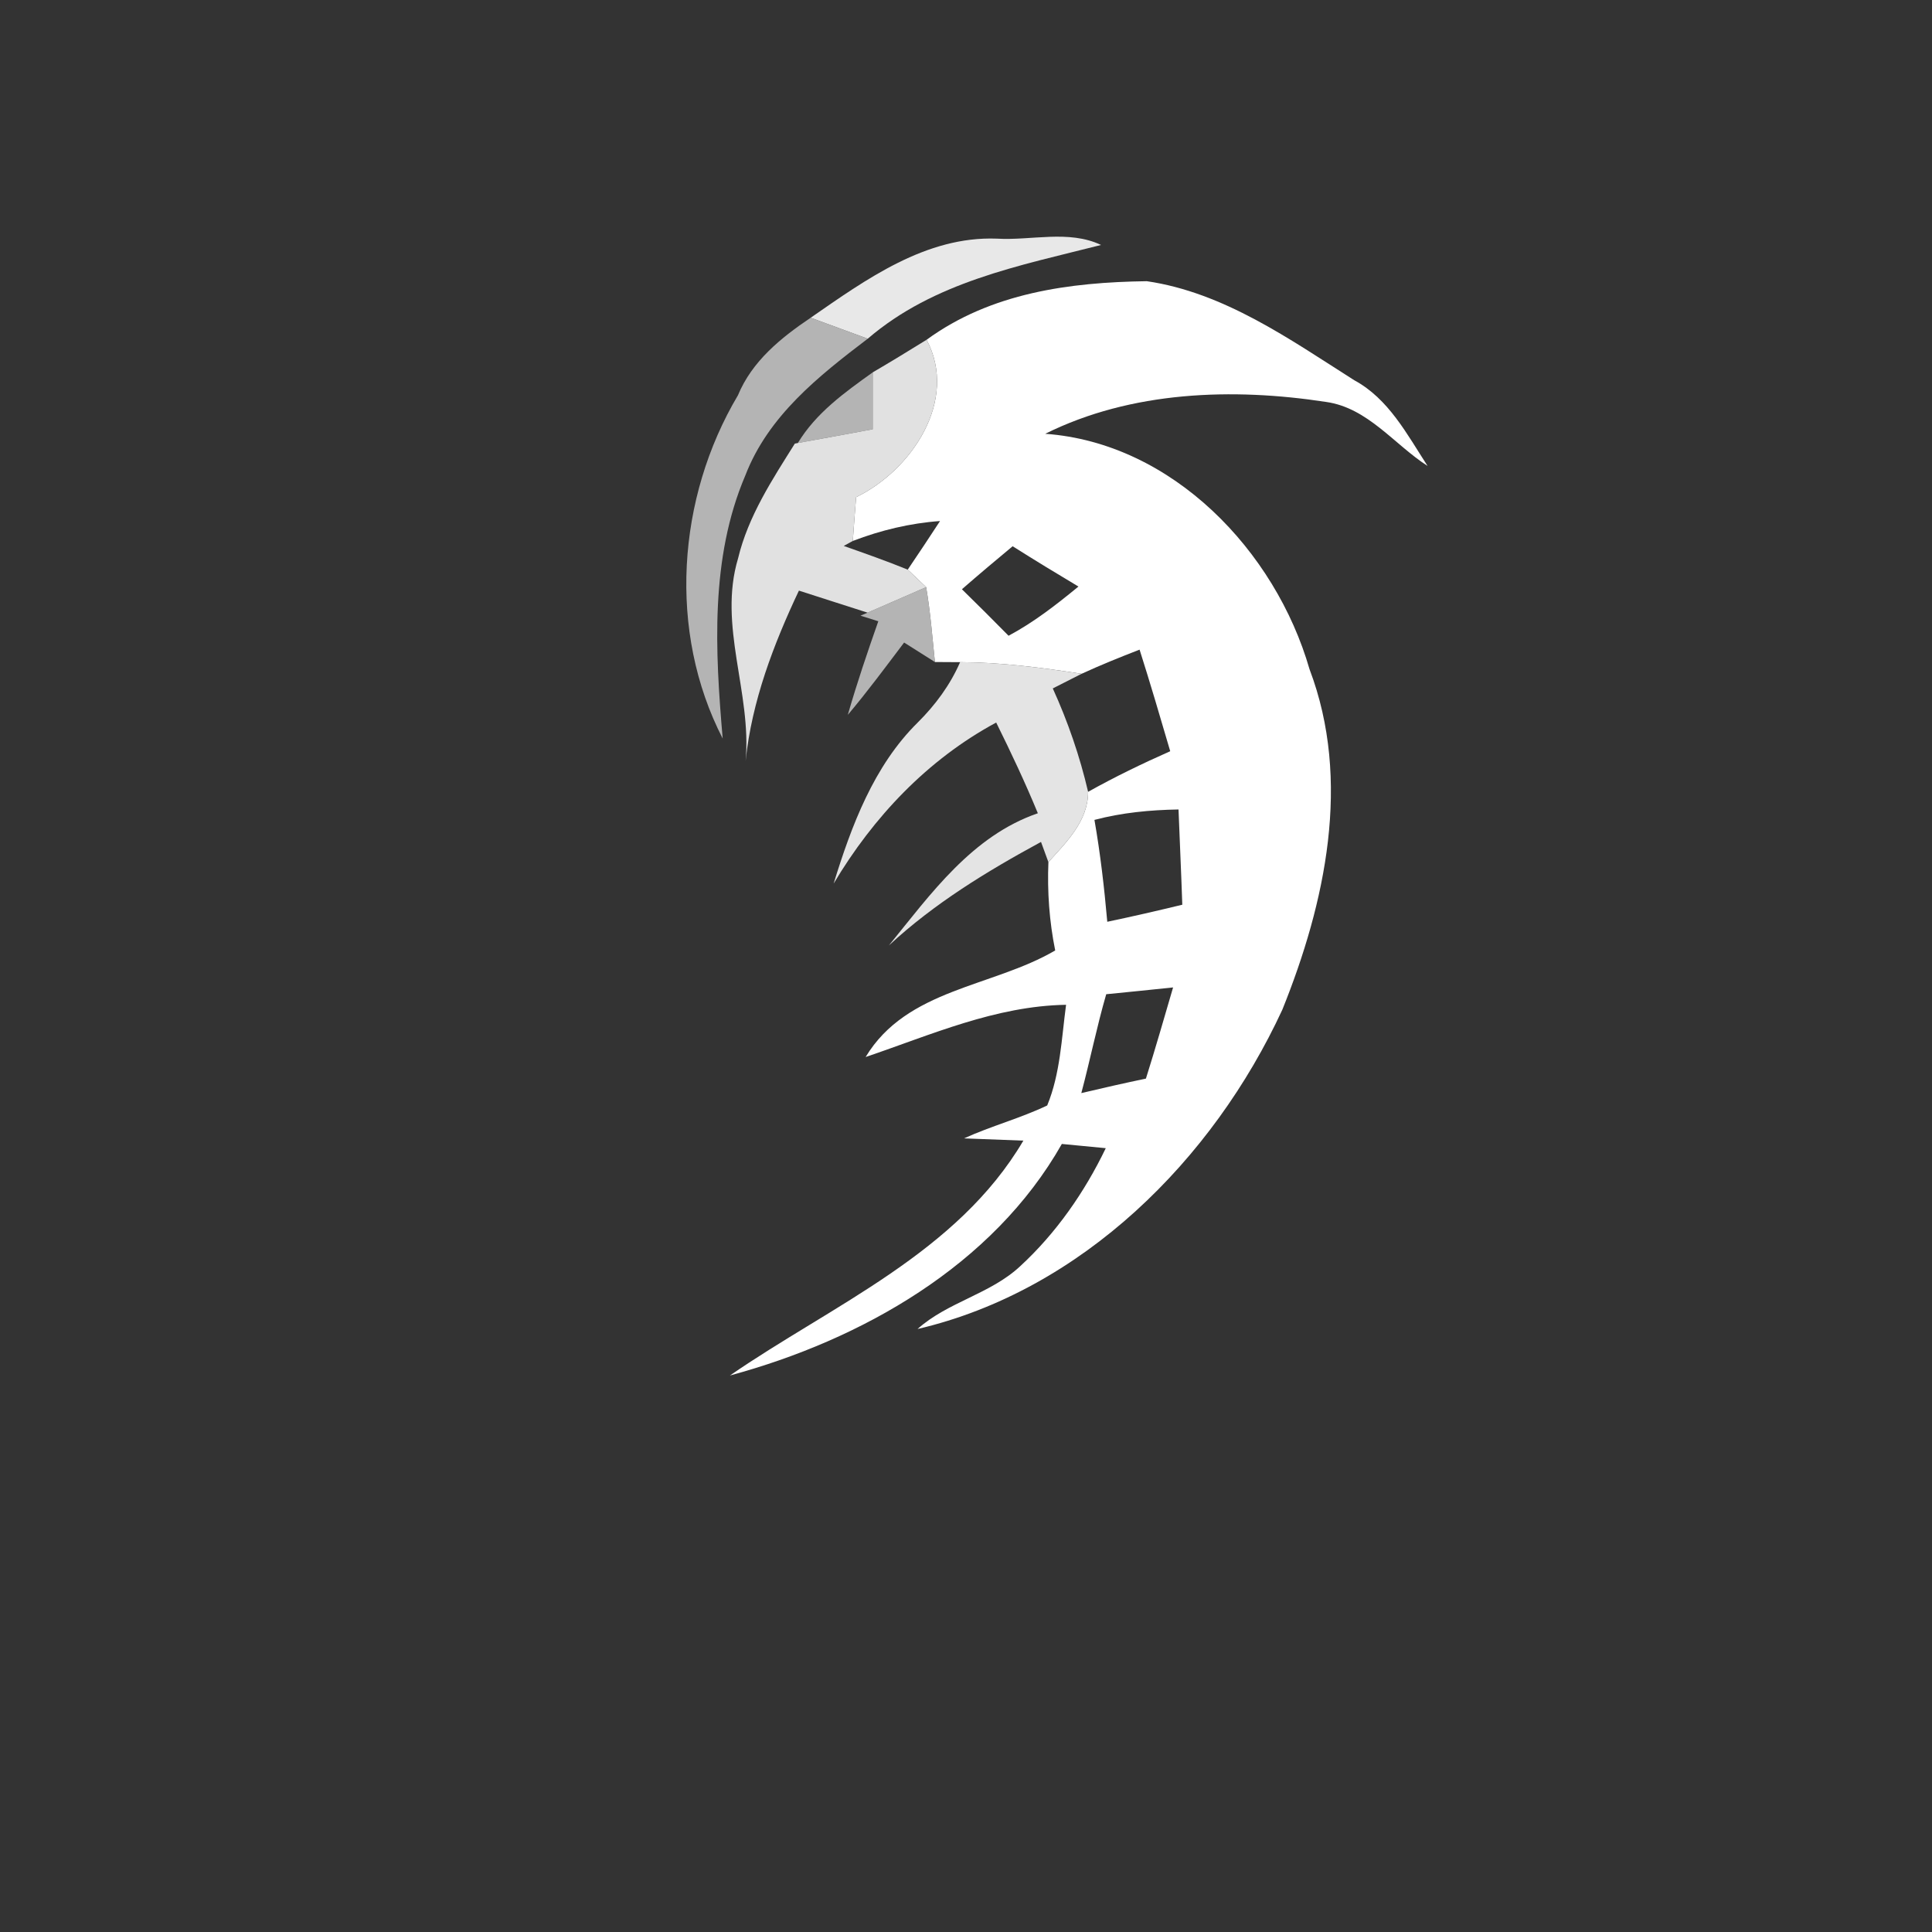 <svg xmlns="http://www.w3.org/2000/svg" width="128pt" height="128pt" viewBox="0 0 128 128"><rect x="0" y="0" width="128" height="128" fill="#333333" stroke="none"/><path fill="#f2f2f2" d="M53.71 21.05c3.67-2.54 7.63-5.41 12.32-5.24 2.29.14 4.77-.6 6.92.42-5.43 1.38-11.07 2.44-15.46 6.21-1.26-.46-2.52-.93-3.78-1.39z" opacity=".95"/><path fill="#fff" d="M61.39 22.51c4.26-3.11 9.47-3.81 14.59-3.88 5.12.75 9.47 3.85 13.74 6.56 2.28 1.23 3.5 3.59 4.86 5.68-2.22-1.43-3.96-3.85-6.72-4.24-6.19-.95-12.9-.73-18.61 2.11 8.43.61 15.25 7.76 17.51 15.6 2.8 7.38 1.05 15.48-1.8 22.55-4.6 9.95-13.29 18.62-24.17 21.16 2.01-1.8 4.82-2.31 6.8-4.16 2.38-2.19 4.27-4.91 5.67-7.82l-2.91-.28c-4.57 8.06-13.28 12.98-21.99 15.34 6.79-4.68 15.05-8.11 19.44-15.56-.98-.04-2.95-.11-3.93-.15 1.8-.82 3.73-1.33 5.51-2.18.87-2.11.95-4.44 1.25-6.67-4.68.08-8.94 1.99-13.28 3.46 2.73-4.53 8.39-4.62 12.56-7.06-.39-1.93-.53-3.89-.45-5.85 1.2-1.34 2.63-2.72 2.63-4.66 1.77-.99 3.59-1.87 5.44-2.69-.66-2.25-1.32-4.5-2.03-6.73-1.29.5-2.58 1.02-3.84 1.6-2.66-.41-5.35-.76-8.05-.77l-1.67-.01c-.17-1.66-.3-3.32-.58-4.96l-1.22-1.16c.72-1.07 1.44-2.14 2.14-3.22-1.98.14-3.93.61-5.78 1.32.07-.97.14-1.93.22-2.9 3.67-1.78 6.8-6.42 4.67-10.43m2.34 16.53c1.04 1.02 2.07 2.04 3.09 3.08 1.67-.89 3.17-2.06 4.63-3.26-1.46-.87-2.92-1.76-4.36-2.67-1.13.94-2.25 1.88-3.36 2.85m8.78 15.28c.39 2.23.65 4.49.85 6.75 1.67-.35 3.32-.73 4.97-1.13-.07-2.1-.17-4.2-.25-6.31-1.88.03-3.75.21-5.57.69m-.87 18.1c1.43-.34 2.85-.66 4.28-.96.63-2 1.21-4.02 1.8-6.04-1.11.12-3.32.34-4.43.45-.63 2.17-1.07 4.38-1.65 6.55z"/><g fill="#d0d0d0"><path d="M48.89 26.19c.94-2.27 2.85-3.81 4.82-5.14 1.26.46 2.52.93 3.78 1.39-3.26 2.48-6.59 5.11-8.11 9.06-2.34 5.48-2 11.62-1.5 17.43-3.65-7.09-3.03-15.94 1.01-22.74z" opacity=".82"/><path d="M52.86 29.35c1.2-1.99 3.1-3.35 4.96-4.68v3.77c-1.65.31-3.31.61-4.96.91zm8.5 9.55c.28 1.64.41 3.3.58 4.96-.51-.32-1.53-.97-2.04-1.29-1.22 1.61-2.42 3.24-3.73 4.79.6-2.09 1.3-4.15 2.02-6.2l-1.18-.37.47-.2c1.29-.56 2.58-1.12 3.88-1.69z" opacity=".82"/></g><path fill="#eee" d="M57.82 24.67c1.2-.7 2.39-1.43 3.57-2.16 2.13 4.01-1 8.65-4.67 10.43-.08.97-.15 1.93-.22 2.9-.15.08-.45.25-.6.33 1.42.5 2.84 1 4.24 1.57l1.22 1.16c-1.3.57-2.59 1.13-3.88 1.69-1.52-.49-3.04-.97-4.55-1.46-1.69 3.58-3.12 7.33-3.53 11.28.41-4.52-1.84-8.96-.5-13.42.67-2.79 2.26-5.21 3.76-7.6l.2-.04c1.65-.3 3.31-.6 4.96-.91v-3.77z" opacity=".93"/><path fill="#efefef" d="M63.61 43.87c2.7.01 5.39.36 8.05.77-.47.24-1.43.73-1.91.97 1 2.2 1.79 4.49 2.34 6.85 0 1.94-1.43 3.32-2.63 4.66-.12-.34-.37-1-.49-1.34-3.59 1.95-7.07 4.07-10.08 6.86 2.78-3.42 5.51-7.26 9.87-8.76-.84-2.04-1.78-4.03-2.76-6.01-4.56 2.46-8.14 6.26-10.77 10.67 1.18-3.83 2.66-7.8 5.57-10.67 1.17-1.16 2.15-2.49 2.81-4z" opacity=".94"/></svg>